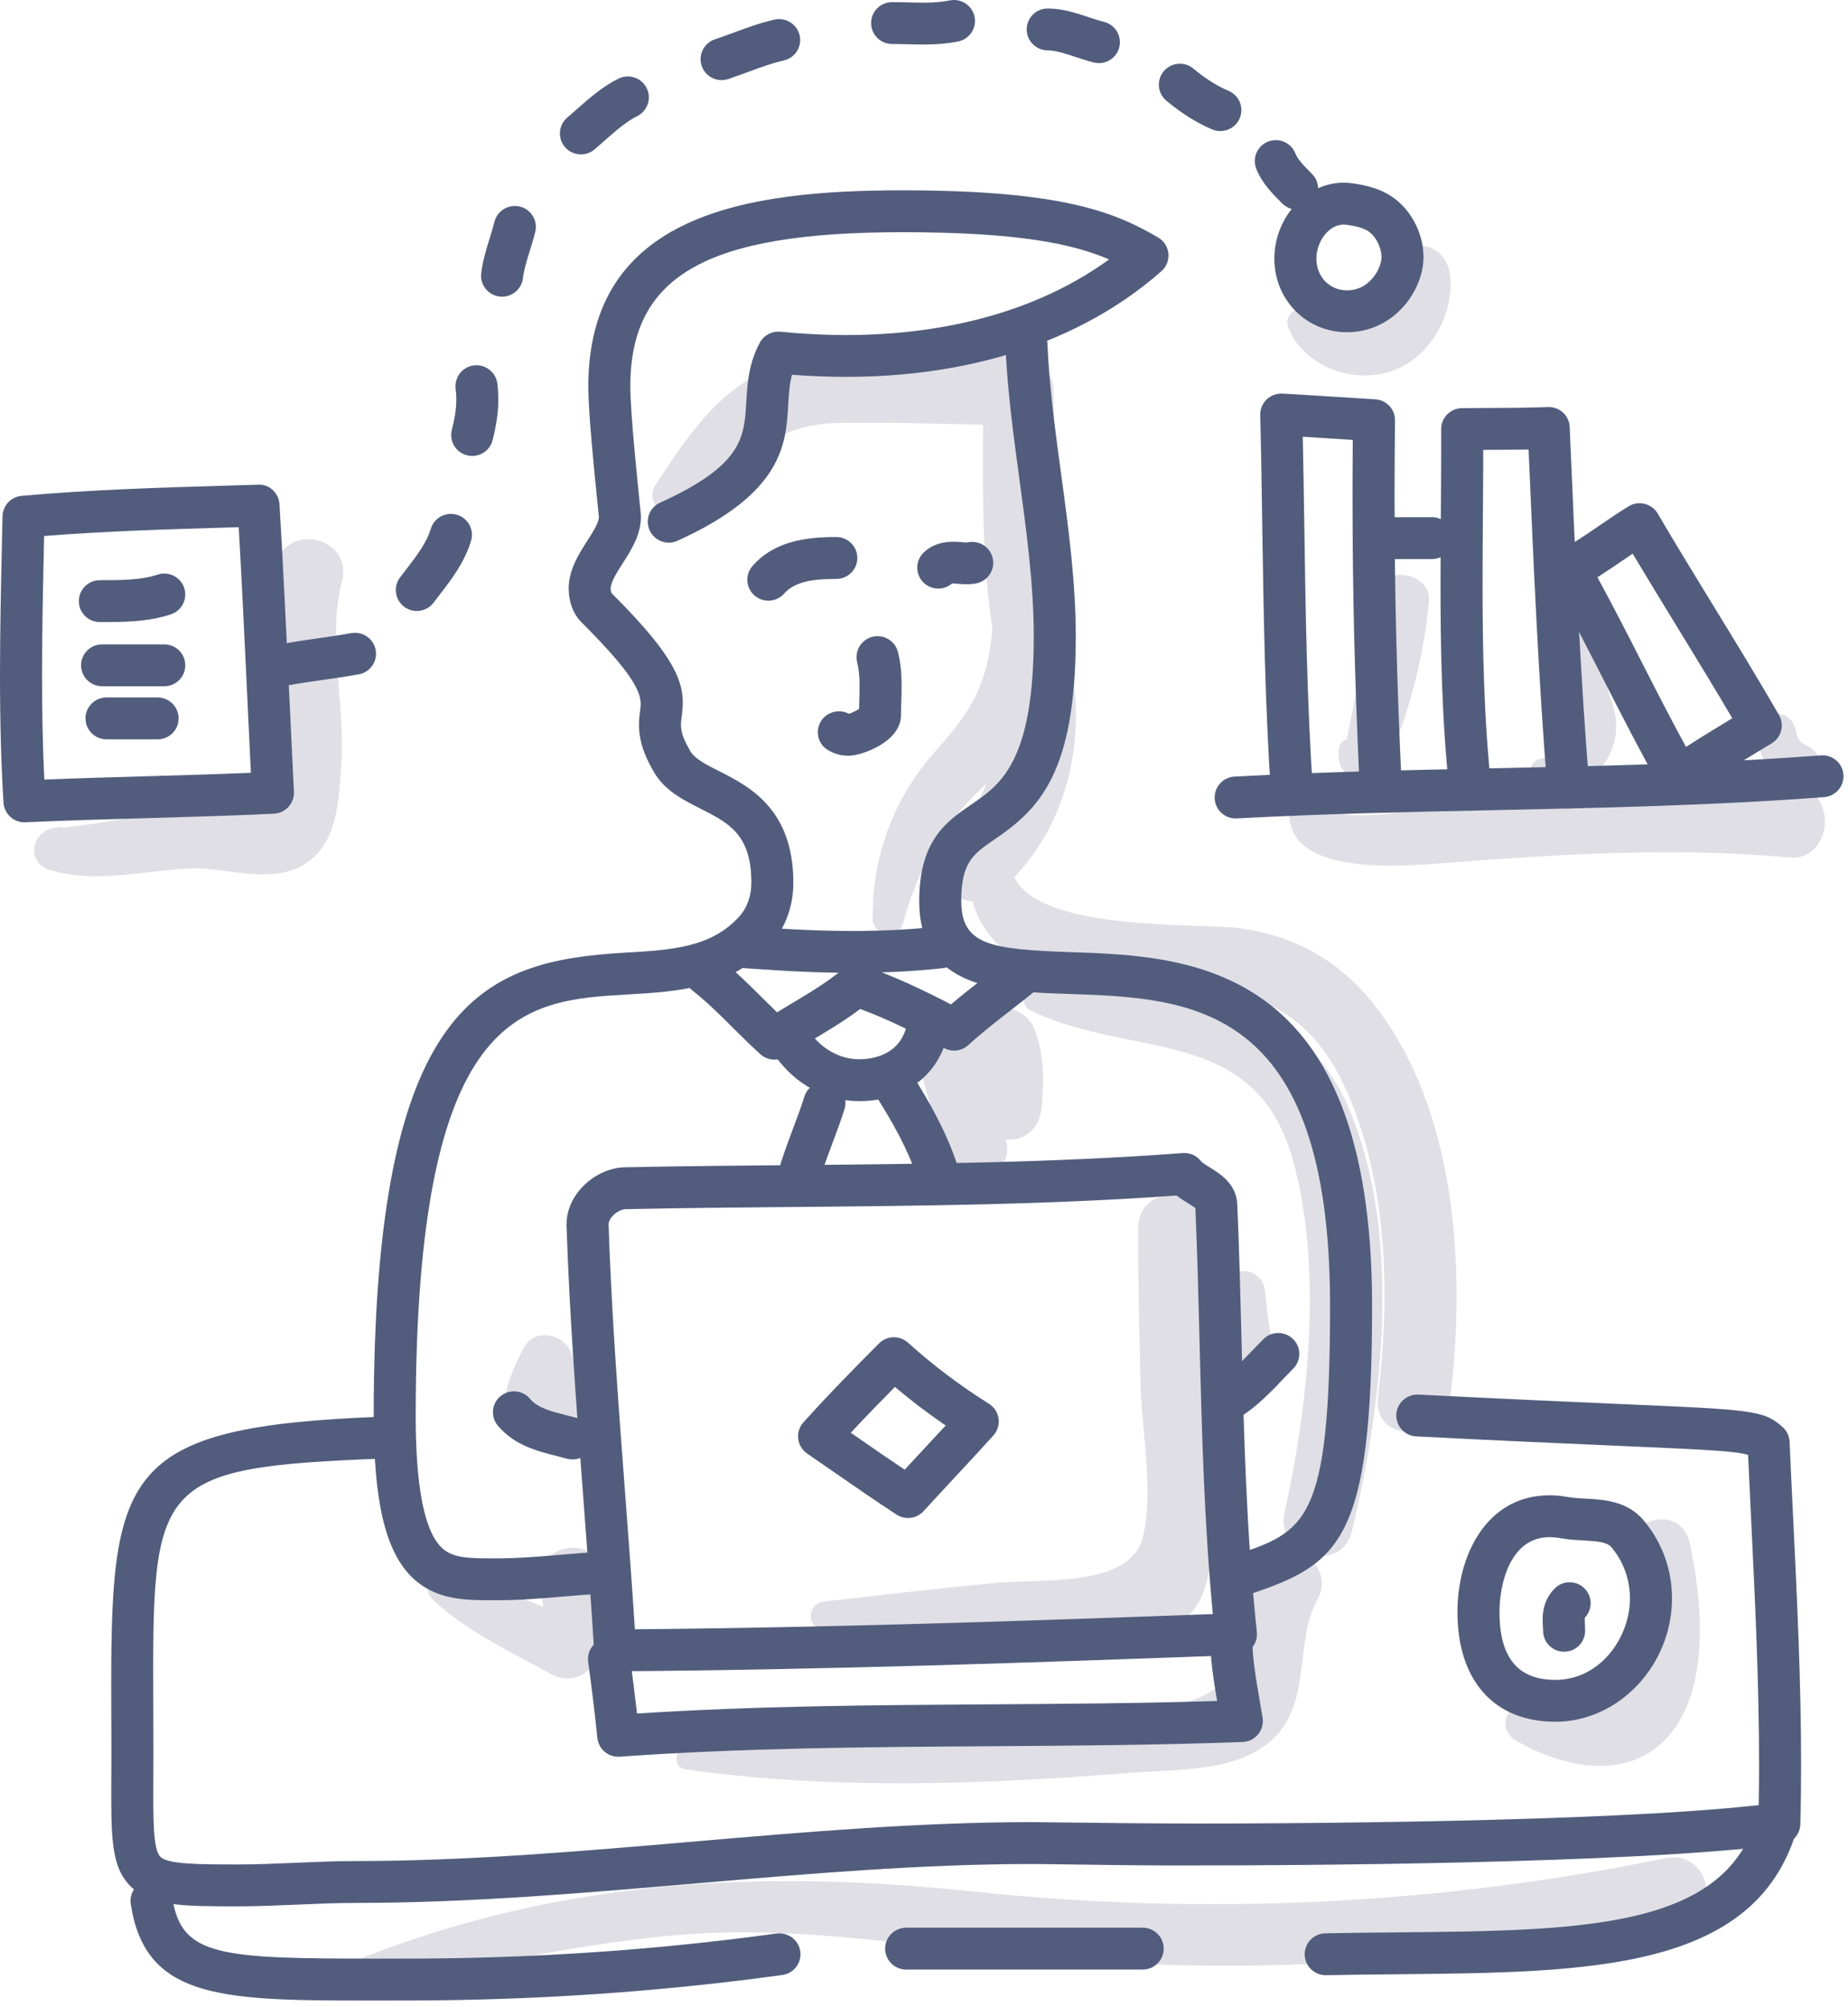 <svg width="199" height="216" viewBox="0 0 199 216" fill="none" xmlns="http://www.w3.org/2000/svg">
<path d="M179.456 199.995C154.887 205.038 129.885 206.242 104.939 203.613C82.02 201.197 60.648 202.253 38.903 210.782C37.688 211.259 37.682 213.438 39.243 213.282C51.225 212.088 62.923 208.881 74.964 208.147C86.452 207.446 97.727 209.374 109.122 210.486C133.259 212.842 157.533 211.358 181.295 206.639C185.653 205.776 183.816 199.1 179.456 199.995Z" fill="#E0DFE6"/>
<path d="M135.741 168.6C133.66 172.06 134.233 175.103 133.172 178.766C131.326 185.13 117.682 184.618 111.851 185.116C99.339 186.185 86.775 186.442 74.277 187.638C72.802 187.779 72.151 190.218 73.894 190.464C89.758 192.709 106.008 192.073 121.94 190.817C126.994 190.418 133.921 190.802 137.586 186.651C141.157 182.605 139.425 176.656 141.874 172.17C144.057 168.17 138.095 164.684 135.741 168.6Z" fill="#E0DFE6"/>
<path d="M147.833 107.971C144.175 103.391 139.359 100.712 133.553 99.916C129.224 99.322 111.927 100.335 109.231 94.399C114.218 89.216 116.35 81.867 115.764 74.717C115.512 71.627 114.992 68.598 114.529 65.556C114.698 61.225 114.301 56.848 113.671 53.014C113.646 52.86 113.597 52.726 113.554 52.588C113.506 49.061 113.514 45.531 113.451 42.008C113.415 39.99 111.748 38.217 109.669 38.241C101.636 38.333 91.969 37.025 84.174 39.283C77.826 41.121 74.05 46.94 70.604 52.173C69.195 54.312 72.213 56.245 73.968 54.758C79.245 50.285 82.779 45.652 90.275 45.525C95.46 45.436 100.67 45.611 105.867 45.714C105.819 52.605 105.765 59.549 106.682 66.371C106.746 66.844 106.806 67.304 106.868 67.765C106.272 73.814 104.672 76.43 100.686 80.918C96.19 85.98 93.918 92.179 93.968 98.888C93.981 100.758 96.746 101.16 97.253 99.331C98.853 93.542 101.531 88.622 106.02 84.563C106.08 84.509 106.139 84.459 106.197 84.406C105.372 86.512 104.139 88.627 102.316 90.837C100.059 93.573 102.047 96.833 104.729 97.02C104.83 97.354 104.912 97.687 105.048 98.02C106.775 102.222 110.556 104.504 114.73 105.673C113.526 105.852 112.336 106.068 111.177 106.353C110.139 106.61 109.866 108.208 110.868 108.707C121.649 114.075 135.132 110.159 139.216 124.837C142.459 136.496 140.907 151.243 138.324 162.822C137.278 167.513 144.446 169.522 145.582 164.815C148.958 150.831 151.097 132.171 144.95 118.645C142.18 112.548 137.012 108.754 131.007 106.814C132.714 106.955 134.396 107.251 136.018 107.899C140.811 109.813 143.659 113.946 145.523 118.621C149.505 128.6 149.65 139.933 148.375 150.442C147.773 155.393 155.578 155.351 156.174 150.442C157.846 136.693 156.89 119.316 147.833 107.971Z" fill="#E0DFE6"/>
<path d="M193.823 84.615C194.674 84.603 195.461 84.172 195.846 83.261C196.405 81.941 195.656 80.639 194.36 80.179C194.677 80.291 194.28 80.108 194.064 79.995C194.057 79.957 193.798 79.709 193.779 79.725C193.691 79.572 193.551 79.311 193.535 79.315C193.486 79.108 193.402 78.612 193.423 78.901C193.341 77.784 192.524 76.828 191.341 76.828C190.193 76.828 189.283 77.777 189.259 78.901C189.213 81.066 190.445 83.224 192.384 84.234L192.161 84.177C191.402 83.982 190.687 84.035 190.053 84.261C183.57 83.79 177.074 83.773 170.592 84.238C171.662 83.556 172.571 82.602 173.185 81.505C173.816 80.378 174.093 79.056 174.039 77.775C174.008 77.035 173.8 76.336 173.596 75.634C173.427 75.175 173.271 74.713 173.127 74.246C173.118 74.118 173.107 74.028 173.098 73.945C176.583 72.112 173.387 66.645 169.748 68.508C167.165 69.831 166.424 72.84 167.303 75.464C167.682 76.594 168.796 77.841 168.815 79.046C168.84 80.626 167.434 81.334 166.114 81.597C164.418 81.936 164.458 83.792 165.449 84.735C159.652 85.749 143.823 89.87 142.064 86.384C141.244 84.759 138.921 85.661 138.836 87.254C138.447 94.432 151.14 93.228 155.569 92.894C168.113 91.95 180.101 91.157 192.685 92.296C197.129 92.701 197.949 85.785 193.823 84.615Z" fill="#E0DFE6"/>
<path d="M29.72 60.611C28.556 64.2 28.704 67.597 29.009 71.329C29.303 74.944 30.903 82.755 28.596 85.785C27.277 87.517 26.559 86.79 24.293 86.778C22.69 86.77 21.136 86.912 19.551 87.136C15.299 87.739 11.19 88.623 6.921 89.072C6.405 88.98 5.99 89.023 5.288 89.271C3.213 90.007 3.072 92.931 5.288 93.615C10.316 95.166 15.301 93.717 20.415 93.49C24.425 93.312 29.189 95.316 32.866 92.979C36.389 90.74 36.482 86.066 36.751 82.324C37.219 75.786 35.179 68.935 36.831 62.563C38.025 57.964 31.176 56.127 29.72 60.611Z" fill="#E0DFE6"/>
<path d="M111.384 110.76C110.163 107.826 105.719 107.649 105.018 110.744C104.133 110.69 103.28 110.966 102.595 111.554C102.537 111.465 102.489 111.369 102.43 111.282C101.099 109.286 98.359 110.607 98.709 112.844C99.129 115.53 99.932 118.191 100.736 120.833C100.996 122.424 101.493 123.992 102.215 125.506C103.985 129.219 109.496 126.3 108.301 122.653C110.084 122.854 111.917 121.707 112.154 119.274C112.424 116.492 112.475 113.381 111.384 110.76Z" fill="#E0DFE6"/>
<path d="M181.958 166.126C180.941 161.53 174.441 163.615 175.05 168.022C175.61 172.073 176.545 177.445 174.876 181.365C173.206 185.287 168.328 183.671 165.065 183.138C162.596 182.735 160.854 185.949 163.274 187.368C168.195 190.251 175.194 191.767 179.52 187.055C184.209 181.947 183.322 172.297 181.958 166.126Z" fill="#E0DFE6"/>
<path d="M130.159 157.089C130.114 148.777 130.16 140.452 129.882 132.145C129.726 127.472 122.595 127.438 122.567 132.145C122.535 137.688 122.692 143.233 122.806 148.774C122.907 153.671 124.308 160.861 123.036 165.566C121.589 170.913 112.054 169.934 107.33 170.375C101.114 170.956 94.919 171.69 88.716 172.391C86.874 172.599 86.769 175.294 88.716 175.33C96.832 175.477 104.939 175.598 113.058 175.565C117.169 175.548 125.238 177.167 128.44 173.395C131.605 169.666 130.182 161.461 130.159 157.089Z" fill="#E0DFE6"/>
<path d="M64.409 168.315C62.852 164.732 56.793 167.284 58.057 170.982C58.306 171.708 58.428 172.34 58.494 172.953C55.097 171.596 51.64 170.111 48.166 169.422C46.643 169.12 45.307 170.958 46.569 172.155C50.136 175.541 55.154 177.885 59.432 180.251C60.997 181.116 62.999 180.622 63.929 179.076C65.972 175.683 65.956 171.873 64.409 168.315Z" fill="#E0DFE6"/>
<path d="M64.902 148.572C64.287 147.525 63.072 146.951 61.893 147.04C61.8 146.604 61.692 146.174 61.558 145.757C60.86 143.56 57.574 142.852 56.392 145.085C55.154 147.423 53.804 150.524 54.389 153.211C54.725 154.761 56.515 155.038 57.64 154.271C58.56 155.041 59.85 155.297 61.099 154.566C62.016 154.03 62.895 153.476 63.768 152.875C65.171 151.91 65.809 150.117 64.902 148.572Z" fill="#E0DFE6"/>
<path d="M138.012 145.919C137.913 145.076 137.489 144.403 136.923 143.942C136.498 142.287 136.407 140.504 136.214 138.864C135.957 136.685 132.729 135.843 132.095 138.309C131.29 141.443 131.848 144.339 132.229 147.474C132.676 151.15 137.834 151.309 138.098 147.474C138.136 146.928 138.076 146.462 138.012 145.919Z" fill="#E0DFE6"/>
<path d="M148.087 63.975C147.153 69.201 146.066 74.363 145.036 79.559C144.556 79.712 144.166 80.18 144.155 80.706C144.119 82.349 144.399 82.966 145.726 83.95C146.671 84.652 148.358 84.148 148.861 83.132C151.603 77.588 153.294 70.896 153.874 64.755C154.181 61.492 148.669 60.718 148.087 63.975Z" fill="#E0DFE6"/>
<path d="M156.155 29.699C155.657 24.702 148.227 25.692 149.328 30.619C149.71 32.331 148.796 33.986 147.267 34.785C145.288 35.819 143.398 34.792 141.806 33.55C140.572 32.588 137.995 33.415 138.757 35.317C140.333 39.25 145.147 41.152 149.183 40.145C153.68 39.025 156.599 34.158 156.155 29.699Z" fill="#E0DFE6"/>
<path d="M66.239 179.898C65.043 179.898 64.052 178.971 63.98 177.781C63.634 172.103 63.2 166.357 62.78 160.802C62.069 151.392 61.333 141.662 61.008 132.01C61.007 131.985 61.005 131.851 61.005 131.826C61.005 128.366 64.3 125.712 67.246 125.649C73.364 125.518 79.57 125.464 85.572 125.411C99.317 125.289 113.528 125.163 127.367 124.115C128.142 124.058 128.886 124.396 129.349 125.012C129.466 125.163 129.956 125.464 130.281 125.663C131.35 126.319 133.141 127.417 133.236 129.643C133.447 134.545 133.573 139.508 133.694 144.308C133.955 154.578 134.224 165.199 135.344 175.66C135.41 176.282 135.215 176.903 134.804 177.374C134.394 177.846 133.805 178.128 133.178 178.151C111.636 178.956 88.722 179.753 66.239 179.898ZM126.697 128.686C113.031 129.675 99.098 129.799 85.613 129.919C79.626 129.972 73.433 130.027 67.345 130.157C66.662 130.171 65.534 130.985 65.534 131.827C65.855 141.42 66.587 151.101 67.295 160.464C67.663 165.343 68.043 170.367 68.366 175.375C89.249 175.201 110.488 174.482 130.603 173.737C129.666 163.887 129.415 154.004 129.172 144.424C129.053 139.711 128.93 134.839 128.726 130.042C128.541 129.888 128.17 129.661 127.91 129.501C127.534 129.27 127.108 129.011 126.697 128.686Z" fill="#525D7D"/>
<path d="M66.575 189.096C65.422 189.096 64.44 188.226 64.325 187.066C64.041 184.222 63.667 181.329 63.338 178.874C63.173 177.64 64.042 176.507 65.282 176.341C66.531 176.181 67.659 177.044 67.824 178.278C68.075 180.148 68.351 182.272 68.597 184.445C81.28 183.623 94.055 183.54 106.43 183.458C114.502 183.405 122.824 183.352 131.064 183.092C130.682 180.85 130.318 178.541 130.318 176.186C130.318 175.709 130.332 175.234 130.364 174.76C130.448 173.516 131.52 172.579 132.775 172.661C134.022 172.747 134.965 173.82 134.881 175.062C134.856 175.436 134.845 175.812 134.845 176.187C134.845 178.376 135.228 180.597 135.632 182.948C135.746 183.601 135.857 184.253 135.961 184.904C136.062 185.541 135.885 186.191 135.473 186.688C135.062 187.187 134.456 187.487 133.809 187.51C124.664 187.849 115.409 187.909 106.459 187.967C93.447 188.053 79.991 188.14 66.74 189.091C66.685 189.095 66.629 189.096 66.575 189.096Z" fill="#525D7D"/>
<path d="M97.779 163.399C97.35 163.399 96.918 163.279 96.538 163.03C94.247 161.532 91.972 159.956 89.772 158.434C88.824 157.779 87.874 157.12 86.918 156.463C86.381 156.097 86.03 155.517 85.953 154.875C85.876 154.231 86.081 153.584 86.515 153.103C89.285 150.025 92.186 147.081 94.656 144.607C95.511 143.752 96.888 143.718 97.783 144.528C100.432 146.925 103.362 149.138 106.493 151.101C107.057 151.456 107.435 152.038 107.528 152.696C107.621 153.354 107.416 154.018 106.972 154.512C105.624 156.01 104.251 157.485 102.87 158.966C101.733 160.186 100.592 161.412 99.458 162.658C99.014 163.145 98.4 163.399 97.779 163.399ZM91.617 154.221C91.863 154.391 92.109 154.561 92.355 154.732C94.012 155.879 95.711 157.056 97.418 158.198C98.128 157.427 98.841 156.662 99.553 155.899C100.315 155.08 101.076 154.264 101.832 153.443C99.926 152.141 98.098 150.751 96.368 149.29C94.853 150.822 93.23 152.489 91.617 154.221Z" fill="#525D7D"/>
<path d="M52.585 172.248C49.8 172.248 46.725 172.122 44.316 169.727C41.498 166.928 40.241 161.594 40.241 152.429C40.241 107.672 51.968 103.435 67.3 102.545C72.257 102.258 76.537 102.008 79.556 98.711C80.453 97.731 80.908 96.48 80.908 94.997C80.908 89.814 78.477 88.584 75.398 87.029C73.538 86.087 71.613 85.114 70.46 83.172C68.635 80.096 68.694 78.263 68.927 76.505C69.113 75.099 69.306 73.645 62.62 66.987C61.742 66.115 61.238 64.792 61.238 63.358C61.238 61.34 62.302 59.679 63.24 58.214C63.834 57.285 64.449 56.327 64.495 55.679L64.421 54.951C63.961 50.517 63.351 44.306 63.351 41.606C63.351 22.995 80.446 20.487 97.168 20.487C114.539 20.487 120.107 22.886 124.707 25.559C125.334 25.924 125.747 26.567 125.818 27.286C125.888 28.006 125.608 28.716 125.064 29.195C115.429 37.67 101.502 41.587 85.285 40.34C85.011 41.336 84.95 42.38 84.883 43.533C84.637 47.776 84.332 53.058 72.955 58.208C71.819 58.728 70.477 58.222 69.958 57.09C69.441 55.956 69.945 54.62 71.082 54.105C79.97 50.082 80.144 47.078 80.363 43.275C80.475 41.347 80.601 39.162 81.817 36.889C82.249 36.084 83.123 35.62 84.037 35.706C86.438 35.944 88.823 36.064 91.124 36.064C99.143 36.064 110.239 34.589 119.431 27.925C115.567 26.262 109.749 24.995 97.166 24.995C76.088 24.995 67.875 29.652 67.875 41.607C67.875 44.389 68.662 51.993 68.92 54.491C68.991 55.166 69.021 55.573 69.021 55.605C69.021 57.569 67.976 59.201 67.052 60.64C66.417 61.632 65.761 62.656 65.761 63.361C65.761 63.61 65.83 63.805 65.862 63.855C73.507 71.46 73.817 74.039 73.411 77.098C73.273 78.14 73.173 78.892 74.354 80.882C74.835 81.692 76.044 82.304 77.445 83.012C80.625 84.621 85.431 87.052 85.431 95C85.431 97.606 84.555 99.939 82.896 101.751C78.636 106.403 73.005 106.731 67.56 107.046C56.352 107.698 44.764 108.37 44.764 152.431C44.764 159.983 45.688 164.73 47.507 166.538C48.674 167.697 50.289 167.738 53.064 167.743L53.597 167.742C55.778 167.742 57.944 167.558 60.236 167.365C61.72 167.241 63.206 167.114 64.69 167.04C65.955 167.008 67.001 167.935 67.063 169.178C67.126 170.421 66.165 171.48 64.916 171.541C63.483 171.613 62.05 171.736 60.618 171.856C58.333 172.05 55.97 172.249 53.596 172.249L53.075 172.25C52.917 172.248 52.752 172.248 52.585 172.248Z" fill="#525D7D"/>
<path d="M133.607 171.805C132.658 171.805 131.771 171.209 131.455 170.266C131.06 169.084 131.692 167.81 132.878 167.418C140.622 164.847 143.225 163.982 143.225 140.526C143.225 107.941 128.252 107.435 115.041 106.989C107.516 106.733 98.985 106.446 98.985 96.955C98.985 90.427 101.97 88.39 104.602 86.592C107.749 84.443 111.318 82.007 111.318 68.48C111.318 62.929 110.533 57.158 109.775 51.578C109.133 46.855 108.47 41.97 108.268 37.178C108.216 35.933 109.187 34.884 110.435 34.831C111.685 34.755 112.739 35.745 112.79 36.99C112.982 41.573 113.632 46.352 114.26 50.974C115.039 56.703 115.844 62.626 115.844 68.481C115.844 83.186 111.911 87.067 107.161 90.311C104.808 91.917 103.511 92.804 103.511 96.956C103.511 101.669 106.54 102.191 115.194 102.484C128.158 102.922 147.752 103.586 147.752 140.527C147.752 165.94 144.302 168.378 134.326 171.69C134.088 171.767 133.846 171.805 133.607 171.805Z" fill="#525D7D"/>
<path d="M132.605 152.701C131.874 152.701 131.157 152.349 130.721 151.698C130.028 150.662 130.308 149.264 131.348 148.573C132.564 147.766 133.719 146.558 134.838 145.39C135.245 144.964 135.647 144.544 136.05 144.144C136.933 143.264 138.366 143.264 139.25 144.144C140.134 145.024 140.134 146.451 139.25 147.331C138.874 147.707 138.497 148.101 138.116 148.499C136.827 149.846 135.494 151.239 133.861 152.323C133.472 152.579 133.036 152.701 132.605 152.701Z" fill="#525D7D"/>
<path d="M61.654 157.097C61.449 157.097 61.239 157.069 61.031 157.01C60.658 156.905 60.276 156.808 59.89 156.711C57.877 156.201 55.373 155.569 53.608 153.459C52.808 152.504 52.937 151.082 53.897 150.286C54.858 149.489 56.286 149.617 57.085 150.575C57.909 151.559 59.343 151.921 61.003 152.341C61.433 152.45 61.859 152.557 62.275 152.675C63.476 153.017 64.172 154.264 63.829 155.461C63.545 156.453 62.639 157.097 61.654 157.097Z" fill="#525D7D"/>
<path d="M83.398 114.058C82.851 114.058 82.306 113.862 81.88 113.476C80.852 112.55 79.879 111.58 78.936 110.643C77.488 109.2 76.12 107.839 74.596 106.646C73.612 105.876 73.441 104.46 74.214 103.481C74.986 102.5 76.409 102.331 77.392 103.101C79.129 104.461 80.658 105.983 82.136 107.456C82.646 107.962 83.154 108.468 83.671 108.967C84.179 108.657 84.692 108.351 85.205 108.044C87.201 106.851 89.088 105.725 90.729 104.343C91.334 103.833 92.163 103.678 92.91 103.927C96.216 105.031 99.307 106.52 102.406 108.116C103.582 107.111 104.787 106.175 105.962 105.262C107.004 104.452 108.048 103.644 109.062 102.792C110.018 101.988 111.444 102.108 112.252 103.062C113.058 104.013 112.937 105.435 111.981 106.237C110.923 107.127 109.835 107.973 108.746 108.819C107.17 110.042 105.683 111.198 104.276 112.49C103.573 113.138 102.54 113.272 101.69 112.83C98.554 111.192 95.673 109.729 92.623 108.607C90.984 109.85 89.235 110.894 87.533 111.911C86.558 112.493 85.583 113.076 84.638 113.693C84.259 113.936 83.827 114.058 83.398 114.058Z" fill="#525D7D"/>
<path d="M91.849 104.718C88.5 104.718 84.912 104.563 80.218 104.219C78.972 104.126 78.036 103.046 78.127 101.805C78.22 100.564 79.304 99.621 80.55 99.722C85.13 100.06 88.614 100.21 91.848 100.21C95.12 100.21 98.127 100.053 101.044 99.73C102.283 99.603 103.406 100.485 103.543 101.723C103.681 102.96 102.785 104.073 101.544 104.211C98.461 104.552 95.29 104.718 91.849 104.718Z" fill="#525D7D"/>
<path d="M82.738 64.658C82.208 64.658 81.678 64.474 81.248 64.101C80.307 63.28 80.212 61.857 81.035 60.92C83.446 58.178 86.948 57.808 90.057 57.808C91.308 57.808 92.32 58.818 92.32 60.062C92.32 61.306 91.308 62.316 90.057 62.316C87.859 62.316 85.657 62.507 84.442 63.89C83.993 64.398 83.368 64.658 82.738 64.658Z" fill="#525D7D"/>
<path d="M101.034 63.356C100.456 63.356 99.877 63.136 99.436 62.698C98.551 61.819 98.549 60.391 99.433 59.511C100.452 58.492 101.871 58.194 103.481 58.346C103.734 58.369 103.99 58.418 104.255 58.371C105.481 58.129 106.672 58.925 106.914 60.146C107.156 61.367 106.357 62.553 105.131 62.794C104.479 62.923 103.753 62.901 103.056 62.833C102.877 62.818 102.7 62.797 102.528 62.797C102.102 63.169 101.568 63.356 101.034 63.356Z" fill="#525D7D"/>
<path d="M91.366 81.35C90.581 81.35 89.837 81.143 89.153 80.736C88.088 80.1 87.755 78.74 88.383 77.673C88.998 76.629 90.345 76.269 91.411 76.831C91.641 76.77 92.162 76.534 92.504 76.316C92.511 75.994 92.52 75.671 92.531 75.348C92.546 74.85 92.562 74.353 92.562 73.855C92.562 72.788 92.481 71.993 92.303 71.279C91.999 70.072 92.736 68.848 93.949 68.546C95.157 68.248 96.39 68.977 96.694 70.184C96.968 71.27 97.089 72.403 97.089 73.855C97.089 74.399 97.073 74.944 97.056 75.487C97.04 75.985 97.024 76.482 97.024 76.978C97.024 79.848 92.821 81.35 91.366 81.35Z" fill="#525D7D"/>
<path d="M92.534 118.525C88.935 118.525 85.615 116.728 83.425 113.592C82.711 112.571 82.965 111.167 83.99 110.455C85.017 109.745 86.427 109.997 87.141 111.019C88.473 112.925 90.439 114.018 92.534 114.018C93.796 114.018 96.819 113.673 97.621 110.476C97.923 109.27 99.149 108.533 100.365 108.837C101.578 109.14 102.315 110.363 102.012 111.571C100.934 115.86 97.303 118.525 92.534 118.525Z" fill="#525D7D"/>
<path d="M85.836 129.581C85.654 129.581 85.47 129.559 85.285 129.513C84.072 129.21 83.335 127.987 83.638 126.779C84.101 124.936 84.758 123.186 85.394 121.492C85.838 120.311 86.256 119.195 86.618 118.044C86.991 116.855 88.258 116.191 89.453 116.565C90.647 116.936 91.31 118.201 90.938 119.387C90.54 120.658 90.08 121.883 89.634 123.07C89.016 124.719 88.431 126.276 88.029 127.873C87.772 128.899 86.85 129.581 85.836 129.581Z" fill="#525D7D"/>
<path d="M100.921 128.299C99.973 128.299 99.09 127.703 98.774 126.758C97.692 123.531 96.034 120.679 94.402 118.079C93.739 117.024 94.061 115.634 95.122 114.973C96.181 114.314 97.577 114.636 98.24 115.69C100.02 118.526 101.837 121.658 103.067 125.331C103.462 126.512 102.822 127.789 101.636 128.182C101.399 128.263 101.157 128.299 100.921 128.299Z" fill="#525D7D"/>
<path d="M2.634 88.513C1.446 88.513 0.451 87.591 0.377 86.397C0.123 82.285 0 77.799 0 72.686C0 67.843 0.109 62.943 0.214 58.203L0.271 55.57C0.296 54.423 1.182 53.476 2.331 53.374C9.737 52.711 17.233 52.487 24.481 52.27L27.767 52.172C28.983 52.078 30.024 53.072 30.098 54.289C30.505 61.107 30.832 68.053 31.148 74.77C31.311 78.258 31.475 81.745 31.65 85.224C31.68 85.823 31.471 86.408 31.066 86.851C30.663 87.294 30.098 87.56 29.497 87.588C24.925 87.804 20.285 87.936 15.799 88.065C11.515 88.186 7.086 88.313 2.739 88.511C2.704 88.512 2.669 88.513 2.634 88.513ZM4.753 57.694L4.739 58.303C4.634 63.017 4.526 67.893 4.526 72.686C4.526 76.803 4.607 80.499 4.773 83.913C8.426 83.766 12.097 83.662 15.668 83.559C19.391 83.452 23.22 83.343 27.016 83.186C26.882 80.454 26.754 77.719 26.625 74.981C26.344 68.995 26.053 62.829 25.706 56.745L24.615 56.778C18.098 56.972 11.376 57.171 4.753 57.694Z" fill="#525D7D"/>
<path d="M10.752 66.96C9.502 66.96 8.489 65.951 8.489 64.706C8.489 63.462 9.502 62.452 10.752 62.452C13.024 62.452 15.168 62.452 16.971 61.853C18.163 61.459 19.439 62.099 19.834 63.278C20.229 64.459 19.589 65.735 18.403 66.129C15.903 66.96 13.285 66.96 10.752 66.96Z" fill="#525D7D"/>
<path d="M17.689 73.868H10.993C9.742 73.868 8.73 72.859 8.73 71.615C8.73 70.37 9.742 69.361 10.993 69.361H17.689C18.939 69.361 19.952 70.37 19.952 71.615C19.952 72.859 18.938 73.868 17.689 73.868Z" fill="#525D7D"/>
<path d="M16.971 79.584H11.47C10.22 79.584 9.207 78.574 9.207 77.33C9.207 76.086 10.22 75.076 11.47 75.076H16.971C18.221 75.076 19.234 76.086 19.234 77.33C19.234 78.574 18.221 79.584 16.971 79.584Z" fill="#525D7D"/>
<path d="M139.142 87.808C137.963 87.808 136.968 86.897 136.886 85.707C136.218 75.976 136.07 66.183 135.927 56.713C135.866 52.708 135.807 48.696 135.708 44.671C135.692 44.042 135.942 43.435 136.396 42.998C136.848 42.561 137.47 42.345 138.096 42.366C139.874 42.464 141.637 42.577 143.4 42.69C144.957 42.791 146.517 42.89 148.086 42.981C149.294 43.048 150.234 44.052 150.22 45.256C150.188 47.954 150.172 50.65 150.172 53.347C150.172 63.817 150.404 73.192 150.945 84.692C151.004 85.936 150.039 86.992 148.79 87.05C147.546 87.118 146.483 86.148 146.423 84.904C145.879 73.329 145.646 63.892 145.646 53.347C145.646 51.349 145.655 49.35 145.672 47.352C144.817 47.299 143.963 47.244 143.109 47.19C142.17 47.129 141.231 47.069 140.289 47.01C140.357 50.228 140.405 53.438 140.453 56.644C140.595 66.056 140.742 75.788 141.402 85.399C141.487 86.642 140.546 87.718 139.299 87.801C139.246 87.806 139.193 87.808 139.142 87.808Z" fill="#525D7D"/>
<path d="M158.334 87.257C157.193 87.257 156.211 86.4 156.087 85.244C155.237 77.347 155.121 69.523 155.121 62.911C155.121 60.43 155.139 57.951 155.157 55.472C155.175 53.002 155.193 50.531 155.193 48.061L155.19 46.196C155.183 44.958 156.183 43.945 157.428 43.932C158.377 43.921 159.33 43.918 160.284 43.914C162.387 43.907 164.562 43.899 166.676 43.812C167.958 43.773 168.978 44.724 169.031 45.967L169.159 48.918C169.684 61.123 170.18 72.651 171.138 84.593C171.238 85.834 170.309 86.92 169.063 87.019C167.794 87.102 166.725 86.192 166.627 84.951C165.661 72.927 165.14 60.82 164.637 49.11L164.606 48.384C163.156 48.413 161.713 48.417 160.301 48.422C160.107 48.423 159.913 48.423 159.72 48.426C159.719 50.785 159.701 53.144 159.684 55.504C159.667 57.974 159.649 60.442 159.649 62.912C159.649 69.405 159.76 77.078 160.587 84.763C160.72 86.002 159.821 87.112 158.577 87.245C158.497 87.253 158.416 87.257 158.334 87.257Z" fill="#525D7D"/>
<path d="M154.2 60.178H148.685C147.435 60.178 146.422 59.168 146.422 57.924C146.422 56.68 147.435 55.67 148.685 55.67H154.2C155.451 55.67 156.463 56.68 156.463 57.924C156.463 59.168 155.451 60.178 154.2 60.178Z" fill="#525D7D"/>
<path d="M180.759 85.874C180.586 85.874 180.412 85.855 180.242 85.814C179.626 85.669 179.099 85.277 178.789 84.728C176.669 80.988 174.692 77.116 172.781 73.369C170.938 69.755 169.031 66.019 167.005 62.422C166.71 61.9 166.637 61.28 166.801 60.704C166.966 60.127 167.356 59.638 167.882 59.348C169.351 58.538 170.72 57.603 172.169 56.613C173.224 55.892 174.278 55.173 175.368 54.503C175.887 54.185 176.514 54.087 177.105 54.235C177.698 54.382 178.205 54.76 178.512 55.284C180.474 58.627 182.529 61.983 184.517 65.225C186.855 69.04 189.272 72.985 191.569 76.963C192.18 78.023 191.833 79.374 190.787 80.011L189.434 80.831C186.972 82.325 184.426 83.87 182.027 85.487C181.65 85.742 181.208 85.874 180.759 85.874ZM172.017 62.137C173.69 65.201 175.276 68.308 176.817 71.329C178.345 74.322 179.915 77.398 181.555 80.398C183.211 79.335 184.89 78.311 186.539 77.311C184.605 74.022 182.602 70.752 180.655 67.573C179.058 64.967 177.419 62.291 175.812 59.596C175.451 59.839 175.092 60.085 174.732 60.33C173.85 60.93 172.951 61.545 172.017 62.137Z" fill="#525D7D"/>
<path d="M133.057 88.097C131.863 88.097 130.865 87.167 130.8 85.965C130.732 84.722 131.689 83.66 132.937 83.592C142.22 83.09 151.592 82.893 160.655 82.702C172.253 82.457 184.247 82.205 196.08 81.306C197.326 81.219 198.414 82.141 198.509 83.382C198.605 84.624 197.671 85.706 196.424 85.802C184.467 86.707 172.412 86.961 160.751 87.208C151.724 87.399 142.391 87.596 133.183 88.095C133.14 88.096 133.098 88.097 133.057 88.097Z" fill="#525D7D"/>
<path d="M145.054 35.763C144.949 35.763 144.844 35.762 144.739 35.757C140.588 35.6 137.361 32.309 137.233 28.1C137.105 23.836 140.171 20.065 144.069 19.692C144.6 19.642 145.14 19.659 145.673 19.735C146.845 19.91 148.208 20.184 149.465 20.903C151.727 22.192 153.264 24.889 153.289 27.61C153.305 29.654 152.308 31.9 150.682 33.471C149.146 34.956 147.158 35.763 145.054 35.763ZM144.69 24.171C144.624 24.171 144.56 24.174 144.496 24.179C142.983 24.324 141.701 26.093 141.758 27.964C141.814 29.802 143.14 31.184 144.912 31.251C145.927 31.29 146.794 30.949 147.531 30.235C148.39 29.404 148.769 28.338 148.764 27.649C148.755 26.683 148.174 25.359 147.216 24.813C146.727 24.532 146.088 24.353 145.012 24.194C144.904 24.18 144.796 24.171 144.69 24.171Z" fill="#525D7D"/>
<path d="M30.879 73.765C29.807 73.765 28.854 73.002 28.655 71.913C28.432 70.69 29.248 69.515 30.478 69.294C31.77 69.06 33.002 68.885 34.236 68.708C35.412 68.541 36.589 68.375 37.824 68.152C39.048 67.929 40.231 68.742 40.455 69.967C40.678 71.191 39.862 72.365 38.632 72.587C37.342 72.82 36.109 72.996 34.876 73.17C33.699 73.339 32.521 73.504 31.288 73.728C31.15 73.754 31.014 73.765 30.879 73.765Z" fill="#525D7D"/>
<path d="M44.883 65.766C44.41 65.766 43.934 65.62 43.527 65.315C42.527 64.568 42.323 63.155 43.074 62.159L43.734 61.296C44.861 59.837 45.925 58.46 46.388 56.922C46.747 55.729 48.01 55.055 49.206 55.41C50.403 55.767 51.083 57.023 50.724 58.216C50.022 60.55 48.588 62.408 47.321 64.044L46.694 64.865C46.25 65.455 45.571 65.766 44.883 65.766Z" fill="#525D7D"/>
<path d="M50.852 49.08C50.671 49.08 50.486 49.058 50.303 49.012C49.09 48.712 48.352 47.488 48.656 46.28C48.994 44.935 49.137 43.953 49.137 42.998C49.137 42.625 49.114 42.245 49.065 41.851C48.909 40.616 49.787 39.489 51.028 39.333C52.266 39.182 53.401 40.053 53.556 41.287C53.628 41.861 53.663 42.42 53.663 42.998C53.663 44.323 53.473 45.674 53.046 47.372C52.79 48.396 51.867 49.08 50.852 49.08Z" fill="#525D7D"/>
<path d="M54.067 31.936C53.974 31.936 53.88 31.93 53.784 31.919C52.544 31.764 51.664 30.639 51.819 29.404C51.99 28.041 52.363 26.84 52.722 25.678C52.905 25.093 53.089 24.5 53.245 23.88C53.547 22.672 54.77 21.938 55.99 22.238C57.202 22.539 57.939 23.763 57.636 24.97C57.46 25.675 57.253 26.346 57.047 27.01C56.731 28.028 56.431 28.992 56.309 29.961C56.167 31.101 55.193 31.936 54.067 31.936Z" fill="#525D7D"/>
<path d="M62.558 16.621C61.92 16.621 61.286 16.354 60.839 15.833C60.026 14.888 60.137 13.464 61.085 12.655C61.406 12.381 61.727 12.098 62.051 11.812C63.438 10.589 64.871 9.323 66.595 8.465C67.711 7.909 69.072 8.361 69.632 9.474C70.19 10.588 69.736 11.941 68.619 12.498C67.427 13.091 66.273 14.109 65.053 15.186C64.71 15.489 64.371 15.789 64.03 16.079C63.602 16.444 63.079 16.621 62.558 16.621Z" fill="#525D7D"/>
<path d="M77.706 8.623C76.758 8.623 75.874 8.025 75.558 7.081C75.162 5.9 75.804 4.624 76.99 4.23C77.656 4.009 78.322 3.763 78.989 3.517C80.412 2.993 81.885 2.449 83.411 2.111C84.627 1.842 85.841 2.608 86.111 3.823C86.383 5.038 85.613 6.242 84.392 6.512C83.167 6.783 81.901 7.25 80.561 7.745C79.847 8.008 79.133 8.271 78.42 8.508C78.183 8.585 77.942 8.623 77.706 8.623Z" fill="#525D7D"/>
<path d="M99.396 4.793C98.839 4.793 98.281 4.779 97.716 4.765C97.178 4.751 96.629 4.736 96.069 4.736C94.818 4.736 93.805 3.728 93.805 2.483C93.805 1.237 94.818 0.229 96.069 0.229C96.67 0.229 97.256 0.244 97.835 0.259C98.36 0.273 98.879 0.286 99.397 0.286C100.551 0.286 101.441 0.211 102.281 0.044C103.507 -0.2 104.7 0.591 104.945 1.811C105.19 3.032 104.396 4.22 103.17 4.464C102.024 4.692 100.86 4.793 99.396 4.793Z" fill="#525D7D"/>
<path d="M118.333 6.794C118.151 6.794 117.967 6.772 117.782 6.726C117.115 6.56 116.446 6.34 115.778 6.119C114.699 5.76 113.68 5.421 112.822 5.421C111.572 5.421 110.559 4.413 110.559 3.168C110.559 1.922 111.572 0.914 112.822 0.914C114.414 0.914 115.899 1.407 117.209 1.842C117.766 2.028 118.323 2.215 118.88 2.353C120.093 2.655 120.83 3.878 120.527 5.086C120.27 6.11 119.347 6.794 118.333 6.794Z" fill="#525D7D"/>
<path d="M131.414 14.108C131.116 14.108 130.813 14.05 130.523 13.927C128.832 13.204 127.269 12.224 125.604 10.843C124.644 10.046 124.514 8.625 125.315 7.669C126.116 6.714 127.544 6.584 128.503 7.381C129.839 8.49 131.012 9.231 132.306 9.784C133.454 10.274 133.987 11.599 133.494 12.743C133.126 13.597 132.291 14.108 131.414 14.108Z" fill="#525D7D"/>
<path d="M139.676 22.564C139.098 22.564 138.518 22.344 138.077 21.903C137.062 20.894 135.912 19.748 135.281 18.175C134.817 17.02 135.382 15.708 136.541 15.245C137.703 14.78 139.019 15.346 139.483 16.501C139.769 17.214 140.501 17.944 141.276 18.715C142.16 19.595 142.16 21.022 141.276 21.902C140.835 22.344 140.256 22.564 139.676 22.564Z" fill="#525D7D"/>
<path d="M25.636 205.199C19.759 205.199 16.21 205.199 14.063 203.049C11.941 200.926 11.956 197.735 11.986 191.376L11.995 188.681C11.995 186.967 11.988 185.342 11.982 183.799C11.881 158.393 12.762 153.576 41.24 152.486C42.487 152.445 43.54 153.408 43.589 154.652C43.637 155.896 42.663 156.942 41.414 156.992C16.405 157.948 16.412 159.408 16.508 183.782C16.515 185.33 16.521 186.962 16.521 188.681L16.512 191.397C16.491 195.854 16.476 199.074 17.27 199.869C18.092 200.691 21.588 200.691 25.636 200.691C27.705 200.691 29.832 200.598 31.89 200.509C33.997 200.419 36.175 200.324 38.344 200.324C50.342 200.324 62.661 199.263 74.575 198.239C86.593 197.204 99.021 196.134 111.231 196.134C111.395 196.134 112.078 196.143 113.121 196.156C116.53 196.199 123.626 196.287 129.277 196.287C129.302 196.287 129.327 196.287 129.352 196.287C136.89 196.287 172.629 196.186 189.385 194.301C189.41 192.843 189.423 191.382 189.423 189.92C189.423 181.169 188.989 172.217 188.57 163.561C188.456 161.239 188.344 158.92 188.24 156.604C186.905 156.191 183.64 156.036 174.304 155.631C169.104 155.407 162.077 155.102 152.503 154.614C151.255 154.551 150.295 153.491 150.359 152.247C150.423 151.005 151.5 150.065 152.735 150.112C162.293 150.601 169.308 150.905 174.501 151.129C188.767 151.747 189.932 151.797 191.959 153.609C192.412 154.014 192.682 154.582 192.709 155.188C192.827 157.903 192.959 160.621 193.092 163.345C193.513 172.055 193.95 181.062 193.95 189.921C193.95 192.07 193.925 194.218 193.868 196.36C193.839 197.466 193.009 198.388 191.907 198.534C175.858 200.684 137.244 200.795 129.452 200.795C123.647 200.831 116.499 200.705 113.065 200.663C112.052 200.651 111.392 200.642 111.232 200.642C99.217 200.642 86.888 201.703 74.965 202.729C62.956 203.763 50.538 204.831 38.345 204.831C36.276 204.831 34.147 204.924 32.089 205.013C29.981 205.104 27.803 205.199 25.636 205.199Z" fill="#525D7D"/>
<path d="M167.497 185.331C160.889 185.331 156.943 180.911 156.943 173.509C156.943 167.462 160.046 160.954 166.86 160.954C167.503 160.954 168.167 161.016 168.837 161.138C169.397 161.239 170.038 161.275 170.718 161.311C172.742 161.421 175.261 161.56 177.038 163.703C179.007 166.076 180.047 168.965 180.047 172.056C180.047 179.252 174.3 185.331 167.497 185.331ZM166.86 165.462C162.605 165.462 161.47 170.519 161.47 173.509C161.47 178.431 163.442 180.824 167.497 180.824C172.297 180.824 175.52 176.291 175.52 172.056C175.52 170.026 174.838 168.128 173.548 166.572C173.058 165.981 172.058 165.899 170.468 165.81C169.68 165.768 168.864 165.724 168.026 165.571C167.623 165.498 167.231 165.462 166.86 165.462Z" fill="#525D7D"/>
<path d="M168.431 177.792C167.181 177.792 166.168 176.783 166.168 175.538C166.168 175.409 166.159 175.273 166.149 175.13C166.133 174.882 166.12 174.624 166.12 174.363C166.12 173.846 166.12 172.273 167.428 170.972C168.312 170.095 169.739 170.097 170.624 170.976C171.496 171.843 171.508 173.244 170.66 174.129C170.653 174.166 170.646 174.238 170.646 174.364C170.646 174.533 170.657 174.699 170.667 174.859C170.681 175.097 170.693 175.325 170.693 175.539C170.694 176.783 169.682 177.792 168.431 177.792Z" fill="#525D7D"/>
<path d="M38.621 215.338C23.347 215.338 15.614 214.889 14.08 204.963C13.89 203.732 14.737 202.582 15.973 202.392C17.211 202.207 18.364 203.046 18.554 204.276C19.534 210.616 23.644 210.829 40.896 210.829L43.694 210.826C57.18 210.826 70.615 209.916 83.625 208.124C84.866 207.968 86.006 208.816 86.178 210.047C86.35 211.281 85.485 212.418 84.246 212.589C71.031 214.412 57.387 215.335 43.694 215.335L40.902 215.338C40.123 215.337 39.362 215.338 38.621 215.338Z" fill="#525D7D"/>
<path d="M123.05 212.006H97.579C96.328 212.006 95.316 210.996 95.316 209.752C95.316 208.508 96.328 207.498 97.579 207.498H123.05C124.3 207.498 125.313 208.508 125.313 209.752C125.314 210.996 124.3 212.006 123.05 212.006Z" fill="#525D7D"/>
<path d="M142.758 212.61C141.529 212.61 140.521 211.63 140.496 210.402C140.471 209.158 141.463 208.128 142.713 208.103C145.371 208.049 147.992 208.025 150.553 208C170.099 207.813 185.537 207.664 189.107 195.818C189.467 194.625 190.723 193.952 191.925 194.307C193.122 194.665 193.801 195.92 193.442 197.113C188.915 212.139 171.157 212.31 150.596 212.508C148.05 212.533 145.448 212.558 142.758 212.61Z" fill="#525D7D"/>
</svg>
